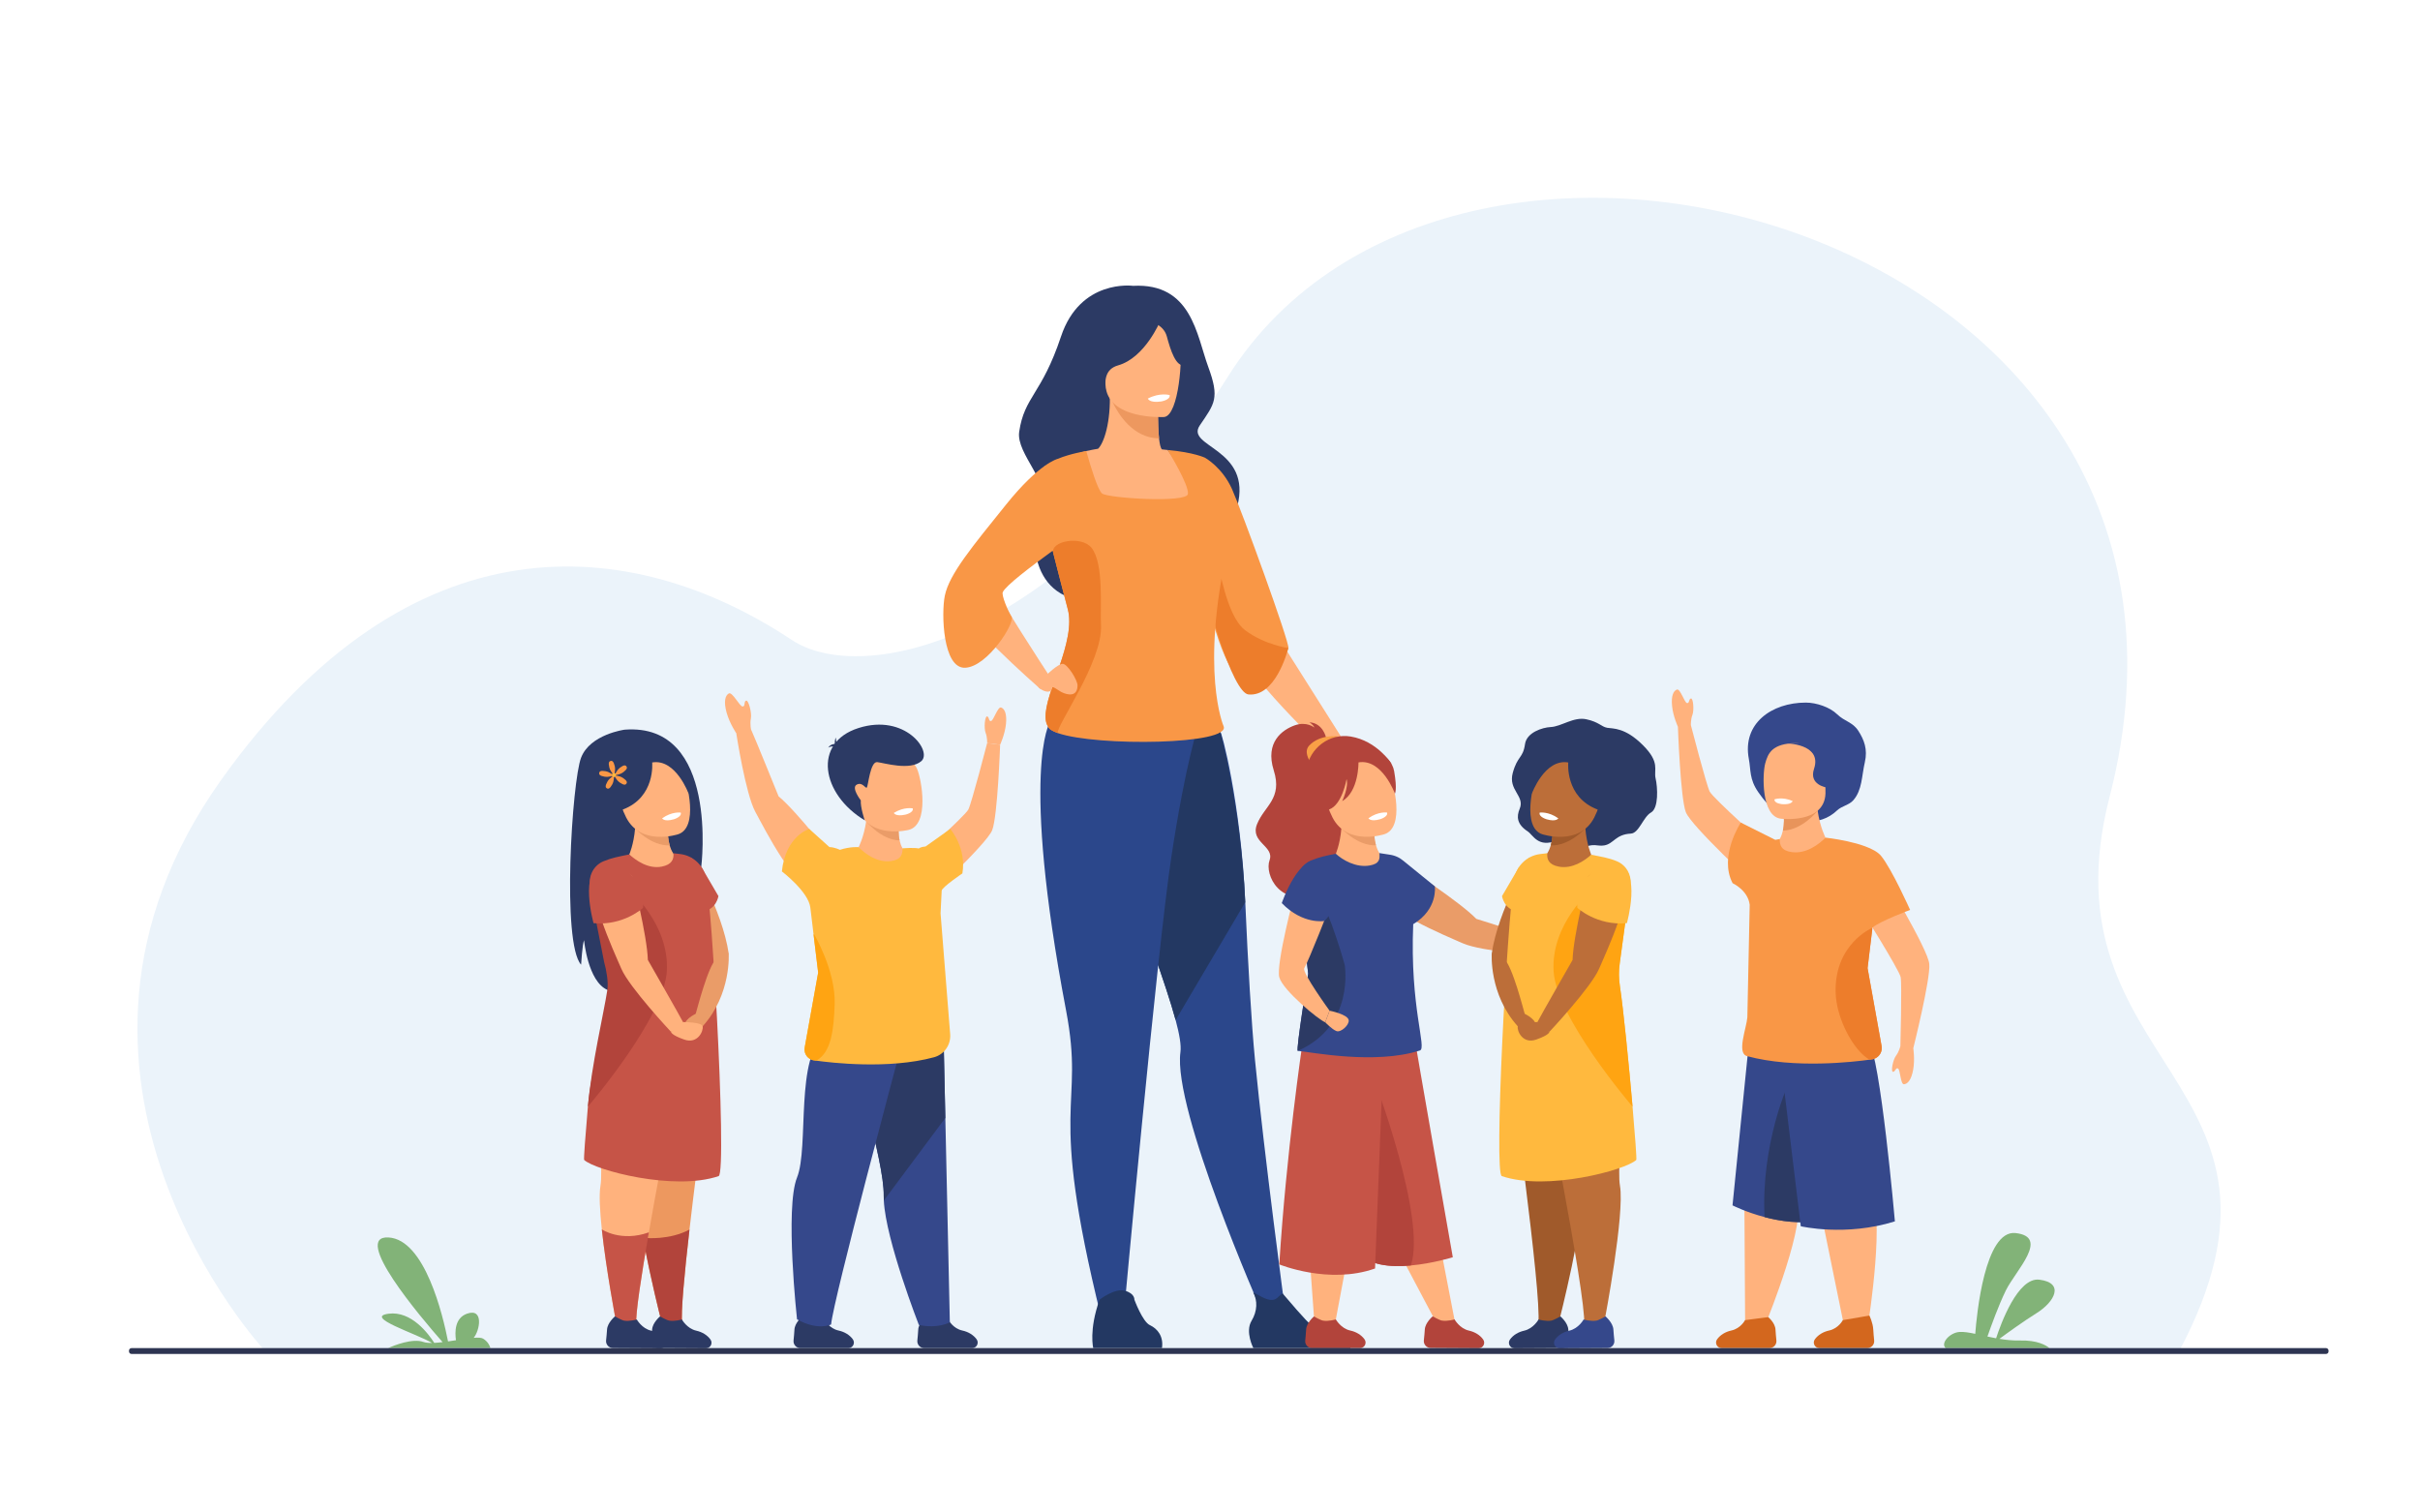 <?xml version="1.0" encoding="utf-8"?>
<!-- Generator: Adobe Illustrator 27.5.0, SVG Export Plug-In . SVG Version: 6.00 Build 0)  -->
<svg version="1.1" id="_x3C_Layer_x3E_" xmlns="http://www.w3.org/2000/svg" xmlns:xlink="http://www.w3.org/1999/xlink" x="0px"
	 y="0px" viewBox="0 0 2848 1780" style="enable-background:new 0 0 2848 1780;" xml:space="preserve">
<rect style="fill:#FFFFFF;" width="2848" height="1780"/>
<g>
	<g>
		<path style="fill:#EBF3FA;" d="M312.085,1590.166c0,0-301.21-323.404-50.94-673.534c222.057-310.66,480.953-289.424,670.9-163.356
			c80.901,53.693,314.148,6.618,512.672-309.489C1715.449,12.701,2653.9,274.156,2482.791,937.39
			c-82.805,320.959,252.009,332.626,81.408,653.456L312.085,1590.166z"/>
		<g>
			<path style="fill:#FFB27D;" d="M1498.638,741.09l88.256,139.568l-22.17,7.57c0,0-111.055-105.264-104.024-126.201
				S1498.638,741.09,1498.638,741.09z"/>
			<path style="fill:#2C3A64;" d="M1333.391,336.391c0,0-62.055-8.493-84.759,59.701c-22.703,68.193-43.136,70.489-49.19,112.104
				c-3.869,26.593,39.353,61.281,25.73,88.525c-13.622,27.243-17.595,114.271,66.596,110.866
				c56.744-2.295,153.75-71.106,164.297-111.397c18.086-69.092-61.579-69.85-44.071-95.579c17.508-25.73,23.562-31.784,9.94-68.866
				C1408.311,394.662,1402.416,332.693,1333.391,336.391z"/>
			<path style="fill:#F99746;" d="M1516.252,762.691c-1.706,6.057-25.319,35.78-56.556,32.777
				c-18.165-1.742-42.492-87.616-51.959-159.555c-6.812-51.743-5.936-96.29,10.427-97.191c0,0,20.172,11.065,31.754,36.896
				C1461.498,601.447,1517.957,756.638,1516.252,762.691z"/>
			<path style="fill:#ED7D2B;" d="M1516.252,762.691c-1.706,6.057-15.791,57.581-47.026,54.577
				c-18.165-1.742-52.021-109.416-61.488-181.354l16.519-46.084c0,0,8.036,127.352,41.237,152.008
				C1488.676,759.054,1516.252,762.691,1516.252,762.691z"/>
			<path style="fill:#2B478B;" d="M1512.461,1542.667h-28.012c0,0-104.53-236.939-95.25-304.398
				c1.104-8.033-1.168-21.081-5.644-37.753c-23.3-86.78-106.091-271.409-80.874-353.465c30.073-97.834,133.62,14.74,133.62,14.74
				c0.616-3.537,24.054,82.377,29.191,200.041c3.132,71.72,7.299,142.897,11.46,185.651
				C1487.861,1359.548,1512.461,1542.667,1512.461,1542.667z"/>
			<path style="fill:#233862;" d="M1465.493,1061.832l-81.938,138.684c-23.3-86.78-106.091-271.409-80.874-353.465
				c30.073-97.834,131.786,7.838,131.786,7.838S1460.111,945.567,1465.493,1061.832z"/>
			<path style="fill:#2B478B;" d="M1235.458,850.345c0,0-34.921,54.425,19.167,338.873
				c22.681,119.272-22.752,101.515,41.132,360.286h26.604c0,0,39.27-429.258,56.094-540.56
				c17.064-112.891,32.078-156.08,32.078-156.08L1235.458,850.345z"/>
			<path style="fill:#FFB27D;" d="M1407.857,584.928c-10.355,9.059-23.727,17.072-40.955,23.139
				c-64.598,22.778-96.313-30.406-110.177-67.805c8.457-6.199,16.843-8.29,21.696-9.431c4.722-1.106,9.719-2.042,13.875-2.728
				c6.801-6.536,15.281-31.127,13.66-67.649l3.208,0.493l53.869,8.422c0,0-0.155,4.937-0.204,11.965
				c-0.036,5.982,0,13.479,0.276,20.76c0.192,4.89,0.48,9.684,0.937,13.852c0.697,6.392,1.754,11.329,3.363,12.902
				c4.17,0.433,6.693,0.733,6.693,0.733s0,0.013,0.023,0.048C1374.952,530.698,1392.925,553.933,1407.857,584.928z"/>
			<path style="fill:#ED985F;" d="M1364.043,515.945c-30.358-0.481-47.585-27.715-54.878-43.01l53.665,8.399
				c-0.036,5.982,0,13.479,0.276,20.76C1363.299,506.983,1363.587,511.777,1364.043,515.945z"/>
			<path style="fill:#FFB27D;" d="M1370.111,490.781c0,0-67.386,3.833-69.127-38.169c-1.741-42.001-11.611-69.794,31.34-74.017
				c42.952-4.223,51.98,11.457,55.972,25.336C1392.286,417.81,1387.595,488.702,1370.111,490.781z"/>
			<path style="fill:#233862;" d="M1589.255,1586.508h-114.226c0,0-9.985-19.096-2.124-32.093
				c6.958-11.497,7.107-23.908,1.954-33.42c5.425,2.22,14.598,9.319,22.322,8.878c5.966-0.343,6.761-4.441,12.293-7.655
				c5.153,5.876,27.761,33.056,34.655,38.01C1551.955,1565.85,1586.845,1563.847,1589.255,1586.508z"/>
			<path style="fill:#FFFFFF;" d="M1350.848,469.066c0,0,1.705,5.352,15.203,3.461c0,0,11.331-1.585,10.519-7.549
				C1376.569,464.978,1365.199,461.569,1350.848,469.066z"/>
			<path style="fill:#233862;" d="M1335.004,1529.512c0,0,9.567,26.019,18.328,30.063c8.762,4.044,16.175,13.01,14.153,26.934
				h-80.874c0,0-5.393-21.011,7.413-56.996c0,0,17.654-13.706,29.654-10.53C1335.678,1522.157,1335.004,1529.512,1335.004,1529.512z
				"/>
			<path style="fill:#FFB27D;" d="M1230.326,548.006c0,0-109.616,126.766-110.418,148.771
				c-0.8,22.005,104.459,114.085,104.459,114.085l8.81-18.064c0,0-63.01-96.441-60.608-99.445
				c2.403-3.004,68.479-63.071,75.688-69.079C1255.463,618.267,1280.874,563.043,1230.326,548.006z"/>
			<path style="fill:#F99746;" d="M1418.164,538.723c0,0-12.745-6.318-44.064-9.142c0,0,0,0.013,0.023,0.048
				c0.925,1.502,25.529,41.304,23.859,51.815c-1.694,10.692-94.452,4.878-101.06-0.709c-5.286-4.493-13.972-33.83-17.216-45.303
				c-0.817-2.859-1.285-4.602-1.285-4.602s-18.109,2.725-33.757,9.203c-0.002,0-0.004,0-0.005,0c0,0-21.434,4.948-60.679,53.805
				c-39.244,48.854-66.875,81.692-72.081,107.322c-4.225,20.794-2.403,85.898,24.026,84.696
				c26.431-1.201,58.91-52.939,54.544-60.076c-4.366-7.138-12.095-25.247-10.293-29.005c3.705-7.724,31.815-29.166,58.659-48.613
				c0.261,1.005,0.524,2.022,0.792,3.056c4.771,18.43,10.572,41.484,17,65.68c1.226,4.589,1.742,9.503,1.73,14.645
				c-0.12,43.081-38.312,102.081-25.156,123.201c0.96,3.038,5.153,5.707,11.712,8.001c45.568,15.918,205.591,13.779,194.959-8.409
				c0,0-27.933-64.803,5.202-210.842C1453.641,605.784,1404.446,554.654,1418.164,538.723z"/>
			<path style="fill:#ED7D2B;" d="M1244.915,862.745c-6.559-2.294-10.752-4.963-11.712-8.001
				c-13.155-21.12,25.036-80.12,25.156-123.201c0.012-5.142-0.505-10.056-1.73-14.645c-6.428-24.195-12.229-47.25-17-65.68
				c-4.389-14.58,33.255-21.388,45.01-6.419c14.801,18.848,9.907,70.394,11.071,90.954
				C1298.112,778.198,1241.779,855.789,1244.915,862.745z"/>
			<path style="fill:#FFB27D;" d="M1230.326,795.469c0,0,14.926-14.617,20.532-14.218c5.606,0.402,17.22,19.223,17.22,25.23
				c0,14.016-11.613,11.613-18.876,8.01c-3.276-1.626-11.113-7.945-11.158-5.054c-0.1,6.455-8.711,5.654-15.065,0.203
				C1217.904,805.286,1230.326,795.469,1230.326,795.469z"/>
			<path style="fill:#2C3A64;" d="M1365.389,377.896c0,0-17.807,43.096-49.557,52.105c-31.749,9.011-0.214,56.094-19.85,57.295
				s-48.701-133.98-5.266-129.174C1334.153,362.927,1365.389,377.896,1365.389,377.896z"/>
			<path style="fill:#2C3A64;" d="M1350.848,377.896c0,0,18.146,2.451,22.351,18.069c4.204,15.617,10.812,37.242,21.625,33.639
				C1405.635,425.999,1407.789,370.038,1350.848,377.896z"/>
		</g>
		<g>
			<path style="fill:#FFB27D;" d="M1068.244,1005.773l-48.127,24.597l-9.644-33.389c0,0,6.131-11.554,8.904-30.483
				c1.16-7.959,1.735-17.224,0.996-27.483l39.213,20.079c0,0-0.936,3.625-1.562,8.975c-0.668,5.783-0.966,13.578,0.678,20.983
				C1060.12,995.409,1062.965,1001.479,1068.244,1005.773z"/>
			<path style="fill:#FFB27D;" d="M982.334,1012.562c0,0-44.418-57.511-66.034-75.359c0,0-29.567-72.906-31.969-77.709
				c-2.401-4.805-17.753,4.003-17.753,4.003s10.859,70.87,22.313,91.879c11.453,21.009,46.967,91.516,72.033,94.133
				C985.99,1052.123,982.334,1012.562,982.334,1012.562z"/>
			<path style="fill:#2C3A64;" d="M1116.465,1553.666c0,0,5.018,9.793,16.135,12.214c7.004,1.525,12.999,5.17,16.73,10.279
				c3.153,4.319,0.104,10.394-5.244,10.394h-56.43c-4.806,0-8.555-4.146-8.074-8.927c0.421-4.181,0.86-9.049,1.051-12.782
				c0.417-8.149,8.579-14.71,8.579-14.71L1116.465,1553.666z"/>
			<path style="fill:#35488B;" d="M1117.824,1556.129c0,0-13.538,7.999-36.444,3.171c0,0-38.942-99.581-41.248-146.441
				c-0.104-1.882-0.136-3.675-0.104-5.38c0.785-44.074-39.91-158.844-28.934-182.357c10.975-23.523,99.669,10.567,99.669,10.567
				l1.762,79.975L1117.824,1556.129z"/>
			<path style="fill:#2C3A64;" d="M1112.524,1315.663l-72.393,97.195c-0.104-1.882-0.136-3.675-0.104-5.38
				c0.785-44.074-39.91-158.844-28.934-182.357c10.975-23.523,99.669,10.567,99.669,10.567L1112.524,1315.663z"/>
			<path style="fill:#FFB27D;" d="M1071.677,1017.617c0,0,64.074-57.159,67.987-65.016c3.912-7.857,22.09-78.066,22.09-78.066
				l15.27,1.867c0,0-2.913,84.193-9.346,100.595c-6.433,16.402-81.909,86.141-81.909,86.141L1071.677,1017.617z"/>
			<path style="fill:#2C3A64;" d="M970.775,1553.666c0,0,5.018,9.793,16.136,12.214c7.002,1.525,12.998,5.17,16.73,10.279
				c3.152,4.319,0.102,10.394-5.245,10.394h-56.428c-4.807,0-8.556-4.146-8.075-8.927c0.42-4.181,0.859-9.049,1.051-12.782
				c0.417-8.149,8.58-14.71,8.58-14.71L970.775,1553.666z"/>
			<path style="fill:#35488B;" d="M1058.887,1237.586c0,0-78.385,292.516-80.786,321.142c0,0-15.289,7.843-40.108-6.012
				c0,0-14.411-131.106,0-166.935c14.41-35.827-2.861-144.123,33.797-168.552
				C1008.446,1192.802,1058.887,1237.586,1058.887,1237.586z"/>
			<path style="fill:#FFB93E;" d="M1108.237,1048.172c0.269-4.002,24.365-20.282,24.365-20.282
				c5.069-30.426-14.292-52.335-14.292-52.335l-29.021,20.643c-5.604,0.334-8.006,2.376-8.006,2.376
				c-4.804-1.295-19.168-0.223-19.168-0.223c0.212,6.919-1.59,13.455-13.731,15.045c-16.155,2.104-30.599-8.918-37.911-16.412
				c0,0-9.785-0.852-22.061,3.151c0,0-5.943-3.039-12.277-3.227l-23.756-21.354c0,0-27.83,8.034-32.22,49.979
				c0,0,31.244,23.775,33.501,42.56l0.855,7.12l3.027,25.224l5.329,44.24l-15.867,88.116c-0.136,0.771-0.211,1.543-0.211,2.3
				c0,5.89,4.026,11.188,9.947,12.612c0,0,1.362,0.227,3.876,0.575c16.82,2.362,85.103,10.507,138.638-4.027
				c12.037-3.271,19.971-14.762,18.971-27.207l-11.327-142.144l0,0C1106.898,1074.902,1107.972,1052.176,1108.237,1048.172z"/>
			<path style="fill:#FFA412;" d="M982.282,1181.755c-1.06,30.734-4.072,56.79-21.665,66.525c-2.514-0.349-3.876-0.575-3.876-0.575
				c-5.921-1.424-9.947-6.723-9.947-12.612c0-0.757,0.075-1.528,0.211-2.3l15.867-88.116l-5.329-44.24
				c0.258-0.772,0.394-1.181,0.394-1.181S983.63,1142.39,982.282,1181.755z"/>
			<path style="fill:#EA9C68;" d="M1058.703,989.052c-22.297-0.596-39.325-22.554-39.325-22.554l38.647,1.57
				C1057.357,973.852,1057.06,981.646,1058.703,989.052z"/>
			<g>
				<path style="fill:#FFB27D;" d="M1069.52,976.628c0,0-44.479,11.744-59.82-23.624c-16.559-38.17,1.607-65.979,16.711-67.854
					c30.119-3.741,47.613,7.743,52.906,19.883S1094.061,970.367,1069.52,976.628z"/>
				<path style="fill:#FFFFFF;" d="M1051.887,956.717c0,0,1.861,4.588,13.595,2.013c0,0,9.851-2.16,8.733-7.347
					C1074.215,951.383,1063.991,949.158,1051.887,956.717z"/>
				<g>
					<path style="fill:#2C3A64;" d="M1017.641,965.377c0,0-5.22-15.307-4.595-23.479c0,0-11.606-14.8-4.844-18.464
						c6.763-3.662,10.411,5.095,11.962,3.375c1.55-1.718,3.969-30.801,12.182-29.882c8.214,0.919,38.598,10.335,51.918-1.151
						c13.32-11.486-18.995-56.369-73.761-39.033C955.737,874.08,966.921,934.971,1017.641,965.377z"/>
					<path style="fill:#2C3A64;" d="M983.486,880.624c0,0-2.482-7.399,0.182-12.685c0,0,0.131,7.28,2.989,10.518
						C989.517,881.698,983.486,880.624,983.486,880.624z"/>
					<path style="fill:#2C3A64;" d="M984.626,875.449c0,0-6.775-0.768-9.974,4.442c0,0,4.772-3.227,9.598,0.195L984.626,875.449z"/>
				</g>
			</g>
			<path style="fill:#FFB27D;" d="M1161.754,874.536c0,0,0.302-6.617-1.837-12.186c-2.139-5.567-0.881-20.027,1.851-19.214
				c2.733,0.814,1.511,6.008,4.566,5.397c3.055-0.61,7.943-17.416,11.916-15.888c3.972,1.527,6.861,7.18,5.64,19.401
				c-1.222,12.223-6.866,24.357-6.866,24.357L1161.754,874.536z"/>
			<path style="fill:#FFB27D;" d="M883.992,859.375c0,0-1.608-7.276-0.311-13.859c1.299-6.583-2.88-22.366-5.75-20.939
				c-2.872,1.428-0.517,6.949-4.021,6.86c-3.504-0.089-12.157-17.773-16.265-15.315c-4.108,2.458-6.224,9.279-2.516,22.589
				c3.708,13.311,12.299,25.672,12.299,25.672L883.992,859.375z"/>
		</g>
		<g>
			<path style="fill:#FFB27D;" d="M2270.498,1134.382c-1.647-17.541-54.902-105.427-54.902-105.427l-26.128,39.853
				c0,0,45.776,72.645,47.364,81.275c1.589,8.632-0.352,81.13-0.352,81.13s-1.539,6.444-5.134,11.203
				c-3.595,4.761-6.384,19.005-3.532,18.979c2.851-0.027,3.111-5.356,5.879-3.926c2.768,1.433,2.82,18.934,7.06,18.563
				c4.24-0.37,8.579-5.003,10.784-17.087c2.203-12.082,0.135-25.305,0.135-25.305S2272.147,1151.923,2270.498,1134.382z"/>
			<path style="fill:#FFB27D;" d="M2012.022,931.488c-3.913-7.855-22.091-78.065-22.091-78.065s-0.302-6.618,1.838-12.187
				c2.139-5.568,0.881-20.028-1.852-19.215c-2.732,0.814-1.51,6.009-4.565,5.397c-3.055-0.609-7.944-17.415-11.916-15.888
				c-3.972,1.528-6.861,7.181-5.64,19.403c1.223,12.221,6.865,24.356,6.865,24.356s2.914,84.193,9.346,100.596
				c6.434,16.401,81.91,86.141,81.91,86.141l14.092-45.522C2080.01,996.503,2015.936,939.345,2012.022,931.488z"/>
			<path style="fill:#FFB27D;" d="M2140.488,1414.727l28.853,141.533h29.514c0,0,20.872-133.124,1.58-151.545
				S2140.488,1414.727,2140.488,1414.727z"/>
			<path style="fill:#FFB27D;" d="M2052.859,1408.364l0.905,148.124l25.604-2.178c0,0,49.188-121.063,34.201-143.13
				C2098.582,1389.115,2052.859,1408.364,2052.859,1408.364z"/>
			<path style="fill:#D3671E;" d="M2053.683,1553.622c0,0-5.018,9.792-16.135,12.213c-7.003,1.525-12.998,5.17-16.729,10.28
				c-3.154,4.318-0.104,10.393,5.244,10.393h56.429c4.806,0,8.556-4.146,8.074-8.928c-0.42-4.18-0.859-9.048-1.051-12.781
				c-0.417-8.148-8.579-14.71-8.579-14.71L2053.683,1553.622z"/>
			<path style="fill:#35488B;" d="M2174.536,1405.319c-1.623,12.435-6.2,21.528-14.298,25.108
				c-22.525,9.96-48.066,9.179-69.883,5.047c-4.77-0.901-9.359-1.971-13.707-3.124c-22.069-5.814-37.724-13.78-37.724-13.78
				l18.969-188.254c21.518-4.361,50.927,5.441,79.388,48.655C2163.015,1318.04,2178.765,1372.979,2174.536,1405.319z"/>
			<path style="fill:#2C3A64;" d="M2174.536,1405.319c-1.623,12.435-6.2,21.528-14.298,25.108
				c-22.525,9.96-48.066,9.179-69.883,5.047c-4.77-0.901-9.359-1.971-13.707-3.124c-4.338-82.702,26.117-158.81,35.151-169.394
				C2140.692,1306.831,2173.165,1370.216,2174.536,1405.319z"/>
			<path style="fill:#D3671E;" d="M2168.753,1553.622c0,0-5.018,9.792-16.135,12.213c-7.004,1.525-12.999,5.17-16.73,10.28
				c-3.153,4.318-0.104,10.393,5.245,10.393h56.429c4.804,0,8.555-4.146,8.074-8.928c-0.421-4.18-0.86-9.048-1.052-12.781
				c-0.417-8.148-4.549-16.531-4.549-16.531L2168.753,1553.622z"/>
			<path style="fill:#35488B;" d="M2186.914,859.973c-6.656-10.308-16.004-10.754-24.989-19.485
				c-8.46-8.221-24.226-13.624-36.775-13.624c-40.158,0-74.934,24.585-67.006,66.277c2.519,13.245,0.392,23.683,11.128,39.167
				c13.401,19.327,29.697,34.839,55.878,34.839c13.891,0,26.063-3.205,36.775-13.33c5.833-5.515,14.198-6.192,19.333-12.195
				c10.373-12.125,9.601-28.102,13.409-44.617C2198.154,881.886,2193.854,870.721,2186.914,859.973z"/>
			<path style="fill:#35488B;" d="M2094.354,1237.582l24.911,205.576c0,0,52.769,12.415,110.766-5.765
				c0,0-17.279-197.052-31.176-211.42S2094.354,1237.582,2094.354,1237.582z"/>
			<path style="fill:#FFB27D;" d="M2088.287,994.923l50.049,25.579l10.029-34.722c0,0-6.376-12.016-9.26-31.699
				c-1.207-8.278-1.805-17.911-1.036-28.581l-40.778,20.88c0,0,0.973,3.771,1.623,9.335c0.695,6.013,1.004,14.119-0.704,21.82
				C2096.735,984.146,2093.777,990.459,2088.287,994.923z"/>
			<path style="fill:#F99746;" d="M2197.867,1139.373l5.541-46.006l0.205-1.707c8.931-7.656,44.326-20.778,44.326-20.778
				s-21.264-47.771-34.188-63.632v-0.006c-0.002-0.002-0.006-0.003-0.009-0.005c-3.719-4.556-10.688-8.26-18.758-11.227
				c-6.653-2.468-14.056-4.423-20.966-5.938c-13.81-3.022-25.654-4.294-25.654-4.294l0.003,0.004h-0.003
				c-7.604,7.794-22.625,19.256-39.425,17.066c-12.627-1.653-14.63-8.219-14.409-15.414c-1.781,0.227-3.54,0.552-5.265,0.952
				l0.001-0.003l-40.572-20.325c0,0-26.271,39.659-9.653,71.352c0,0,17.972,8.104,20.119,25.382l-2.776,132.485
				c-1.039,12.942-12.863,42.246-0.347,45.646c55.673,15.115,126.682,6.645,144.174,4.188c2.614-0.362,4.031-0.598,4.031-0.598
				c6.156-1.481,10.344-6.991,10.344-13.116c0-0.787-0.078-1.59-0.22-2.393L2197.867,1139.373z"/>
			<path style="fill:#ED7D2B;" d="M2160.262,1167.451c0.704,31.974,21.655,69.539,39.95,79.663c2.614-0.362,4.031-0.598,4.031-0.598
				c6.156-1.48,10.344-6.991,10.344-13.116c0-0.787-0.079-1.59-0.22-2.393l-16.5-91.634l5.541-46.007
				c-0.268-0.803-0.408-1.228-0.408-1.228S2159.018,1110.969,2160.262,1167.451z"/>
			<path style="fill:#E8945B;" d="M2098.21,977.535c23.187-0.619,40.896-23.454,40.896-23.454l-40.191,1.634
				C2099.609,961.727,2099.918,969.834,2098.21,977.535z"/>
			<path style="fill:#FFB27D;" d="M2096.002,963.529c0,0,51.233,6.243,52.326-29.851c1.093-36.094-20.261-59.475-34.514-59.209
				c-28.423,0.534-33.111,12.02-36.406,23.978C2074.113,910.406,2072.417,960.984,2096.002,963.529z"/>
			<path style="fill:#FFFFFF;" d="M2109.705,942.726c0,0-1.116,4.5-12.337,3.672c0,0-9.421-0.694-9.073-5.651
				C2088.295,940.746,2097.479,937.324,2109.705,942.726z"/>
			<path style="fill:#35488B;" d="M2101.133,874.806c0,0,43.783-0.026,33.723,30.032c-6.342,18.945,14.744,21.891,14.744,21.891
				l10.146-30.364l-6.356-23.657L2101.133,874.806z"/>
		</g>
		<g>
			<path style="fill:#EA9C68;" d="M1656.957,1021.717c0,0,60.942,39.579,80.493,59.669c0,0,75.074,23.524,80.058,25.526
				c4.983,2.003-2.542,18.02-2.542,18.02s-71.521-5.044-93.393-14.746c-21.873-9.702-95.041-39.349-99.692-64.118
				C1617.23,1021.298,1656.957,1021.717,1656.957,1021.717z"/>
			<polygon style="fill:#FFB27D;" points="1585.213,1482.833 1571.557,1555.539 1546.769,1555.539 1540.361,1466.814 			"/>
			<polygon style="fill:#FFB27D;" points="1696.896,1476.297 1712.393,1556.417 1690.668,1557.318 1649.359,1479.213 			"/>
			<path style="fill:#B2443B;" d="M1572.076,1552.772c0,0,5.891,10.669,17.008,13.091c7.002,1.525,12.998,5.17,16.729,10.279
				c3.153,4.319,0.104,10.394-5.244,10.394h-56.429c-4.806,0-8.555-4.146-8.074-8.928c0.42-4.18,0.859-9.048,1.051-12.781
				c0.417-8.149,9.201-15.52,9.201-15.52s7.772,4.401,10.763,4.907C1563.588,1555.315,1572.076,1552.772,1572.076,1552.772z"/>
			<path style="fill:#B2443B;" d="M1711.822,1552.776c0,0,5.829,10.702,16.933,13.188c6.993,1.565,12.969,5.243,16.671,10.375
				c3.129,4.336,0.044,10.393-5.304,10.362l-56.428-0.321c-4.805-0.028-8.532-4.194-8.023-8.974
				c0.444-4.178,0.912-9.044,1.124-12.775c0.463-8.146,9.29-15.467,9.29-15.467s7.747,4.445,10.733,4.968
				C1703.319,1555.271,1711.822,1552.776,1711.822,1552.776z"/>
			<path style="fill:#C65447;" d="M1709.751,1479.626c0,0-23.476,7.327-49.377,9.671c-24.388,2.223-50.926,0.012-62.11-16.88
				c-3.244-4.889-5.07-13.383-5.839-24.363c-4.674-67.192,30.827-227.624,30.827-227.624h41.423
				C1664.675,1223.733,1709.751,1479.626,1709.751,1479.626z"/>
			<path style="fill:#B2443B;" d="M1660.374,1489.297c-24.388,2.223-50.926,0.012-62.11-16.88
				c-3.244-4.889-5.07-13.383-5.839-24.363c0.036-0.12,0.06-0.24,0.097-0.361c6.606-24.628,24.628-177.201,24.628-177.201
				S1679.092,1433.686,1660.374,1489.297z"/>
			<path style="fill:#C65447;" d="M1532.552,1229.744c0,0-18.62,124.942-27.03,258.295c0,0,58.461,24.027,112.727,4.806
				l9.914-254.284L1532.552,1229.744z"/>
			<path style="fill:#B2443B;" d="M1560.431,867.482c0,0-3.765-16.602-19.465-17.409c0,0,5.006,2.992,5.808,6.152
				c0,0-9.112-7.647-23.233-2.535c-14.12,5.111-35.075,19.485-24.521,52.922s-10.989,41.724-19.648,63.293
				c-8.659,21.57,20.813,25.714,14.703,42.555c-6.108,16.841,12.07,56.612,58.313,39.226
				c46.244-17.388,56.747-84.087,37.102-100.381C1569.844,935.011,1560.431,867.482,1560.431,867.482z"/>
			<path style="fill:#F99F46;" d="M1574.519,866.585c0,0-20.75-2.773-33.629,10.68c-6.954,7.264,0.224,17.704,0.224,17.704
				L1574.519,866.585z"/>
			<path style="fill:#B2443B;" d="M1637.45,898.756c-0.397-0.657-16.896-26.749-47.739-31.953
				c-24.986-4.217-48.373,13.436-52.217,38.483c-3.861,25.168,0.076,57.781,41.14,69.53L1637.45,898.756z"/>
			<g>
				<path style="fill:#FFB27D;" d="M1629.895,1010.908l-46.467,27.603l-11.745-32.709c0,0,5.386-11.921,6.951-30.986
					c0.653-8.018,0.639-17.299-0.751-27.491l40.408,17.548c0,0-0.702,3.679-0.988,9.058c-0.299,5.813-0.101,13.611,2.009,20.897
					C1621.13,1001.081,1624.354,1006.959,1629.895,1010.908z"/>
				<path style="fill:#EA9C68;" d="M1619.312,994.827c-22.29,0.82-40.678-20.012-40.678-20.012l38.669-0.886
					C1617.004,979.742,1617.202,987.541,1619.312,994.827z"/>
				<path style="fill:#FFB27D;" d="M1629.317,981.742c0,0-43.643,14.543-61.199-19.779c-18.948-37.042-2.585-65.947,12.369-68.779
					c29.821-5.644,48.009,4.705,54.062,16.485C1640.603,921.447,1653.411,973.937,1629.317,981.742z"/>
				<path style="fill:#FFFFFF;" d="M1610.457,962.99c0,0,2.148,4.461,13.693,1.146c0,0,9.695-2.781,8.25-7.887
					C1632.4,956.249,1622.057,954.678,1610.457,962.99z"/>
			</g>
			<path style="fill:#35488B;" d="M1688.621,1043.142l-37.039-30.099l0.004,0.023c-4.377-3.762-9.963-6.464-17.051-7.363
				c-2.612-0.331-8.102-1.347-11.162-1.717c0.519,6.9,0.514,12.471-11.541,14.594c-16.052,2.822-32.085-6.645-39.722-13.803
				c-12.563,2.373-18.534,3.689-28.534,7.647c-5.762,2.283-10.349,6.431-13.21,11.565c-2.603,4.666-3.779,10.13-3.131,15.713
				l12.333,106.282c0,0-14.745,90.5-12.214,90.739c16.899,1.615,90.819,16.451,143.661-0.438
				c8.533-2.734-11.961-50.646-7.848-148.66C1692.479,1070.057,1688.621,1043.142,1688.621,1043.142z"/>
			<path style="fill:#B2443B;" d="M1598.74,897.259c0,0,0.575,34.273-19.171,45.56c0,0,7.801-16.146,5.166-26.01
				c0,0-5.101,30.567-20.699,35.9c-15.601,5.332-23.484-56.764,8.787-69.25c32.271-12.486,64.095,2.343,67.898,24.171
				c3.806,21.827,0.907,26.378,0.907,26.378S1626.524,892.482,1598.74,897.259z"/>
			<path style="fill:#2C3A64;" d="M1527.354,1236.724c-2.531-0.239,12.214-90.739,12.214-90.739l-12.333-106.282
				c-0.648-5.583,0.528-11.047,3.131-15.713c0.858,0.14,1.695,0.538,2.513,1.227c25.862,21.824,49.632,110.28,49.632,110.28
				S1594.993,1207.063,1527.354,1236.724z"/>
			<path style="fill:#FFB27D;" d="M1523.513,1051.656c0,0-22.023,83.119-17.991,98.406c4.033,15.287,46.905,50.676,54.051,52.994
				l5.151-13.611c0,0-32.619-44.99-29.848-49.852c5.97-10.469,29.848-71.786,29.848-71.786L1523.513,1051.656z"/>
			<path style="fill:#35488B;" d="M1558.462,1083.915c0,0-25.301,4.42-49.986-21.091c0,0,20.969-61.354,47.108-48.93
				C1581.723,1026.319,1575.438,1069.12,1558.462,1083.915z"/>
			<path style="fill:#FFB27D;" d="M1564.724,1189.445c0,0,21.603,4.236,22.516,11.216c0.731,5.581-9.092,14.724-14.373,12.796
				c-5.281-1.929-13.294-10.4-13.294-10.4L1564.724,1189.445z"/>
		</g>
		<path style="fill:#82B378;" d="M2411.958,1586.553h-122.1c-6.542-5.55,4.528-18.153,16.095-19.001
			c5.025-0.38,11.378,0.672,18.637,2.205c1.68-22.316,11.275-122.64,47.438-118.608c40.661,4.514,0,44.181-11.494,67.666
			c-8.516,17.395-17.497,42.34-21.602,54.112c3.302,0.715,6.719,1.416,10.21,2.059c5.389-16.548,25.442-72.207,50.942-68.966
			c29.941,3.798,17.906,26.114-3.315,39.361c-15.568,9.742-34.687,23.588-43.771,30.276c7.696,1.256,15.729,2.104,23.879,1.913
			C2397.791,1577.074,2408,1583.237,2411.958,1586.553z"/>
		<path style="fill:#82B378;" d="M511.075,1580.395c-6.717-10.55-26.928-37.932-53.849-34.308
			c-29.33,3.948,32.395,23.287,51.293,34.388c-4.196,0.059-7.806-0.278-10.455-1.222c-12.634-4.504-34.271,4.133-41.188,7.163
			h120.275c-0.831-2.878-2.998-7.576-8.6-11c-1.975-1.206-5.945-1.375-11.069-0.985c7.151-8.43,12.117-35.361-7.791-28.432
			c-14.544,5.063-14.505,21.518-13.077,31.254c-3.094,0.485-6.231,0.976-9.332,1.42c-5.988-30.518-27.168-119.962-70.098-122.347
			c-43.52-2.418,36.905,92.761,63.684,123.201C517.438,1579.94,514.134,1580.252,511.075,1580.395z"/>
		<g>
			<g>
				<path style="fill:#2C3A64;" d="M735.044,858.738c0,0-40.545,5.375-51.18,32.931c-10.635,27.556-22.892,218.38,0,243.632
					c0,0,1.474-23.816,3.479-28.803c0,0,4.497,48.54,27.429,58.418c22.933,9.879,110.516-144.852,110.516-144.852
					S846.712,850.098,735.044,858.738z"/>
				<path style="fill:#ED985F;" d="M811.423,1447.081c-6.032,52.464-10.289,98.027-8.634,110.61l-24.208-2.941l-0.318-0.04
					c0,0-0.061-0.24-0.17-0.688c0-0.01,0-0.01,0-0.01c-1.505-5.941-12.273-48.894-19.781-89.073
					c-4.925-26.342-8.454-51.486-7.059-64.229c3.699-33.68-30.409-172.455,1.057-184.659c31.466-12.193,84.857,31.944,84.857,31.944
					S821.713,1357.569,811.423,1447.081z"/>
				<path style="fill:#FFB27D;" d="M763.636,1450.302c-8.974,51.416-15.743,95.744-14.875,108.187l-24.258-5.604
					c0,0-11.127-58.535-16.242-106.003v-0.06c-2.322-21.616-3.39-40.928-1.595-51.366c5.764-33.381-19.731-174.001,12.423-184.24
					c32.154-10.229,82.733,37.109,82.733,37.109S779.339,1360.191,763.636,1450.302z"/>
				<path style="fill:#EA9C68;" d="M813.248,1009.185c0,0,36.872,62.171,44.31,112.859c0,0-17.935,24.197-25.229,7.207
					C825.034,1112.26,772.68,1021.299,813.248,1009.185z"/>
				<path style="fill:#2C3A64;" d="M806.227,898.827c-0.397-0.658-16.896-26.749-47.738-31.953
					c-24.987-4.217-48.374,13.435-52.218,38.482c-3.861,25.169,0.076,57.783,41.14,69.531L806.227,898.827z"/>
				<g>
					<path style="fill:#FFB27D;" d="M798.673,1010.979l-46.469,27.603l-11.745-32.709c0,0,5.387-11.92,6.951-30.985
						c0.654-8.018,0.64-17.3-0.75-27.492l40.407,17.549c0,0-0.702,3.678-0.987,9.058c-0.299,5.813-0.102,13.611,2.009,20.897
						C789.906,1001.152,793.131,1007.029,798.673,1010.979z"/>
					<path style="fill:#EA9C68;" d="M788.089,994.898c-22.29,0.821-40.679-20.011-40.679-20.011l38.67-0.886
						C785.781,979.813,785.978,987.612,788.089,994.898z"/>
					<path style="fill:#FFB27D;" d="M798.095,981.813c0,0-43.643,14.544-61.2-19.779c-18.948-37.041-2.585-65.947,12.37-68.778
						c29.821-5.646,48.009,4.706,54.062,16.484C809.38,921.519,822.188,974.008,798.095,981.813z"/>
					<path style="fill:#FFFFFF;" d="M779.234,963.06c0,0,2.148,4.461,13.693,1.146c0,0,9.694-2.781,8.25-7.886
						C801.178,956.32,790.835,954.749,779.234,963.06z"/>
				</g>
				<path style="fill:#C65447;" d="M687.461,1365.074c12.614,12.05,105.769,36.965,158.269,19.053
					c5.322-1.814,2.814-95.551-1.994-186.755c-3.689-69.974-8.731-138.459-12.627-162.795
					c-2.463-15.365-14.668-27.331-30.094-29.422c-2.606-0.36-5.431-0.696-8.481-0.997c0.648,6.896-1.706,13.371-13.72,15.727
					c-15.989,3.123-30.435-7.335-38.207-14.351c-12.518,2.606-20.468,3.945-30.403,8.091c-10.896,4.565-17.396,15.883-15.81,27.595
					l3.004,22.13l16.877,68.822c1.214,8.854,6.082,27.55,4.735,36.391c-4.072,26.803-22.801,84.087-27.138,133.752
					C688.818,1337.25,686.824,1364.46,687.461,1365.074z"/>
				<path style="fill:#B2443B;" d="M691.871,1302.314c1.381-1.598,89.718-104.664,92.901-159.494
					c3.195-55.263-44.318-95.641-44.318-95.641c-18.934-1.25-32.918,4.949-43.058,16.17l13.637,69.072
					c2.684,9.518,5.085,23.652,3.738,32.494C710.7,1191.719,696.208,1252.649,691.871,1302.314z"/>
				<path style="fill:#2C3A64;" d="M767.518,897.329c0,0,4.136,40.942-34.705,55.45c-15.443,5.769-23.484-56.764,8.787-69.249
					c32.272-12.486,64.096,2.342,67.898,24.17c3.806,21.827,0.908,26.379,0.908,26.379S795.301,892.553,767.518,897.329z"/>
				<path style="fill:#FFB27D;" d="M743.933,1031.262c0,0,17.814,70.449,18.505,98.474c0,0,39.093,68.273,41.388,73.128
					c2.296,4.856-14.11,11.493-14.11,11.493s-49.042-52.302-58.495-74.282c-9.454-21.98-42.987-93.451-29.567-114.784
					C715.071,1003.957,743.933,1031.262,743.933,1031.262z"/>
				<path style="fill:#EA9C68;" d="M857.558,1122.045c0,0,3.502,47.989-30.652,85.798c0,0-9.323-11.222-8.148-14.706
					c1.177-3.483,14.544-56.972,24.308-64.58C852.829,1120.948,857.558,1122.045,857.558,1122.045z"/>
				<path style="fill:#EA9C68;" d="M818.758,1193.137c0,0-17.561,8.116-11.594,16.766c5.968,8.648,17.897,3.476,19.741-2.06
					C828.75,1202.31,818.758,1193.137,818.758,1193.137z"/>
				<path style="fill:#C65447;" d="M756.793,1068.431c0,0-22.924,21.325-58.269,18.021c0,0-17.418-61.731,10.514-69.31
					C736.971,1009.565,760.053,1046.151,756.793,1068.431z"/>
				<path style="fill:#B2443B;" d="M802.789,1557.691l-24.208-2.941c-0.159-0.24-0.329-0.479-0.488-0.729c0-0.01,0-0.01,0-0.01
					c-1.505-5.941-12.273-48.894-19.781-89.073c0.419-3.59,1.097-6.342,1.994-7.987c0,0,27.458,2.692,51.117-9.87
					C805.391,1499.545,801.134,1545.108,802.789,1557.691z"/>
				<path style="fill:#C65447;" d="M825.287,1020.065l20.208,34.552c0,0-2.603,16.032-17.721,17.627
					C812.657,1073.837,825.287,1020.065,825.287,1020.065z"/>
				<path style="fill:#C65447;" d="M748.761,1558.488l-24.258-5.604c0,0-11.127-58.535-16.242-106.003v-0.06
					c0,0,22.474,15.265,55.365,3.479h0.01C754.662,1501.718,747.893,1546.046,748.761,1558.488z"/>
				<path style="fill:#2C3A64;" d="M802.493,1552.847c0,0,5.828,10.702,16.932,13.188c6.994,1.565,12.97,5.243,16.671,10.375
					c3.129,4.337,0.045,10.393-5.304,10.362l-56.427-0.321c-4.806-0.027-8.532-4.194-8.024-8.973
					c0.444-4.179,0.912-9.044,1.124-12.776c0.465-8.146,9.29-15.467,9.29-15.467s7.747,4.445,10.733,4.969
					C793.989,1555.341,802.493,1552.847,802.493,1552.847z"/>
				<path style="fill:#2C3A64;" d="M749.432,1552.847c0,0,5.83,10.702,16.934,13.188c6.993,1.565,12.969,5.243,16.671,10.375
					c3.129,4.337,0.044,10.393-5.303,10.362l-56.429-0.321c-4.806-0.027-8.531-4.194-8.023-8.973
					c0.444-4.179,0.911-9.044,1.124-12.776c0.463-8.146,9.29-15.467,9.29-15.467s7.746,4.445,10.733,4.969
					C740.93,1555.341,749.432,1552.847,749.432,1552.847z"/>
				<path style="fill:#FFB27D;" d="M803.825,1202.863c0,0,21.861-0.158,23.08,4.979c1.221,5.14-5.619,21.224-21.607,15.62
					s-15.584-9.106-15.584-9.106L803.825,1202.863z"/>
			</g>
			<g>
				<g>
					<path style="fill:#F99746;" d="M717.036,902.99c-1.333-5.507-0.187-7.024,1.578-7.452c1.765-0.427,3.479,0.399,4.812,5.906
						c1.331,5.507-0.782,10.743-0.782,10.743S718.368,908.497,717.036,902.99z"/>
					<path style="fill:#F99746;" d="M729.728,903.407c4.515-3.424,6.365-2.98,7.462-1.533c1.097,1.446,1.025,3.348-3.489,6.771
						c-4.513,3.424-10.159,3.579-10.159,3.579S725.215,906.831,729.728,903.407z"/>
					<path style="fill:#F99746;" d="M712.505,907.575c-5.58-0.981-7.021,0.26-7.336,2.048c-0.315,1.787,0.617,3.445,6.197,4.427
						c5.58,0.982,10.673-1.461,10.673-1.461S718.085,908.557,712.505,907.575z"/>
					<path style="fill:#F99746;" d="M714.658,920.198c-2.731,4.964-2.023,6.729-0.432,7.604c1.591,0.875,3.461,0.528,6.191-4.435
						c2.731-4.964,2.065-10.572,2.065-10.572S717.39,915.234,714.658,920.198z"/>
					<path style="fill:#F99746;" d="M733.348,915.676c4.699,3.166,4.876,5.061,3.861,6.566c-1.014,1.505-2.837,2.052-7.535-1.115
						c-4.697-3.166-6.67-8.458-6.67-8.458S728.649,912.51,733.348,915.676z"/>
				</g>
				<path style="fill:#FFB93E;" d="M720.161,912.108c0-1.322,1.071-2.394,2.394-2.394c1.323,0,2.394,1.072,2.394,2.394
					c0,1.323-1.071,2.395-2.394,2.395C721.232,914.503,720.161,913.432,720.161,912.108z"/>
			</g>
		</g>
		<g>
			<path style="fill:#2C3A64;" d="M1832.178,989.141c-22.243,8.987-27.782-6.457-34.376-10.779
				c-12.83-8.41-13.177-17.383-9.323-26.613c6.325-15.154-13.767-21.774-8.159-42.197c5.605-20.424,12.013-16.82,14.407-33.84
				c1.914-13.605,20.251-19.611,30.191-20.08c12.732-0.601,26.96-12.356,41.912-9.152c14.953,3.204,17.756,8.81,24.563,10.011
				c6.808,1.201,20.889-0.683,42.048,20.423c20.676,20.624,12.566,28.743,14.969,39.15c2.402,10.406,3.805,34.934-5.405,40.14
				c-9.212,5.206-14.108,24.349-23.728,24.83c-18.021,0.9-20.123,11.956-31.235,13.889c-8.624,1.5-12.415-3.477-26.186,3.53
				C1854.5,1002.195,1842.09,985.136,1832.178,989.141z"/>
			<path style="fill:#A05A2B;" d="M1775.973,1247.994c0,0,38.865,275.66,34.381,309.695l24.527-2.978
				c0,0,30.696-120.333,27.004-154.005c-3.69-33.672,30.413-172.454-1.052-184.653S1775.973,1247.994,1775.973,1247.994z"/>
			<path style="fill:#BC6E39;" d="M1811.319,1248.326c0,0,55.44,275.917,53.061,310.164l24.263-5.606
				c0,0,23.588-124.044,17.83-157.425c-5.758-33.382,19.736-173.999-12.42-184.238
				C1861.896,1200.982,1811.319,1248.326,1811.319,1248.326z"/>
			<path style="fill:#2C3A64;" d="M1810.649,1552.847c0,0-5.829,10.702-16.933,13.188c-6.994,1.565-12.97,5.243-16.671,10.375
				c-3.129,4.337-0.044,10.393,5.303,10.362l56.428-0.321c4.806-0.027,8.532-4.194,8.024-8.973
				c-0.444-4.179-0.912-9.044-1.124-12.776c-0.464-8.146-9.29-15.467-9.29-15.467s-7.747,4.445-10.733,4.969
				C1819.152,1555.341,1810.649,1552.847,1810.649,1552.847z"/>
			<path style="fill:#35488B;" d="M1863.709,1552.847c0,0-5.829,10.702-16.932,13.188c-6.994,1.565-12.969,5.243-16.672,10.375
				c-3.129,4.337-0.043,10.393,5.304,10.362l56.429-0.321c4.805-0.027,8.531-4.194,8.022-8.973
				c-0.444-4.179-0.911-9.044-1.124-12.776c-0.463-8.146-9.289-15.467-9.289-15.467s-7.748,4.445-10.734,4.969
				C1872.213,1555.341,1863.709,1552.847,1863.709,1552.847z"/>
			<path style="fill:#BC6E39;" d="M1799.895,1009.185c0,0-36.872,62.171-44.311,112.859c0,0,17.935,24.197,25.229,7.207
				C1788.107,1112.26,1840.462,1021.299,1799.895,1009.185z"/>
			<path style="fill:#BC6E39;" d="M1814.47,1010.979l46.468,27.603l11.744-32.709c0,0-5.385-11.92-6.95-30.985
				c-0.654-8.018-0.64-17.3,0.75-27.492l-40.407,17.549c0,0,0.702,3.678,0.987,9.058c0.3,5.813,0.102,13.611-2.009,20.897
				C1823.235,1001.152,1820.011,1007.029,1814.47,1010.979z"/>
			<path style="fill:#A05A2B;" d="M1825.053,994.898c22.29,0.821,40.679-20.011,40.679-20.011l-38.67-0.886
				C1827.361,979.813,1827.163,987.612,1825.053,994.898z"/>
			<path style="fill:#BC6E39;" d="M1815.048,981.813c0,0,43.643,14.544,61.199-19.779c18.947-37.041,2.585-65.947-12.37-68.778
				c-29.82-5.646-48.01,4.706-54.063,16.484C1803.763,921.519,1790.953,974.008,1815.048,981.813z"/>
			<path style="fill:#FFFFFF;" d="M1833.907,963.06c0,0-2.148,4.461-13.694,1.146c0,0-9.693-2.781-8.248-7.886
				C1811.965,956.32,1822.308,954.749,1833.907,963.06z"/>
			<path style="fill:#FFB93E;" d="M1925.68,1365.074c-12.613,12.05-105.768,36.965-158.268,19.053
				c-9.406-3.207,5.646-293.494,14.621-349.55c2.462-15.365,14.668-27.331,30.094-29.422c2.607-0.36,5.784-0.746,8.835-1.047
				c-0.648,6.896,1.353,13.421,13.366,15.776c15.99,3.123,30.581-6.996,38.354-14.013c12.52,2.607,20.321,3.607,30.257,7.753
				c10.897,4.565,17.396,15.883,15.81,27.595l-3.003,22.13l-9.563,70.521c-1.214,8.854-1.142,17.841,0.204,26.682
				c4.072,26.803,10.548,92.098,14.885,141.763C1924.322,1337.25,1926.317,1364.46,1925.68,1365.074z"/>
			<path style="fill:#FFA412;" d="M1921.271,1302.314c-1.382-1.598-89.719-104.664-92.902-159.494
				c-3.195-55.263,44.318-95.641,44.318-95.641c18.935-1.25,32.918,4.949,43.058,16.17l-9.563,70.521
				c-1.214,8.854-1.142,17.841,0.204,26.682C1910.459,1187.354,1916.935,1252.649,1921.271,1302.314z"/>
			<path style="fill:#2C3A64;" d="M1845.625,897.329c0,0-4.137,40.942,34.704,55.45c15.444,5.769,23.484-56.764-8.787-69.249
				c-32.271-12.486-64.095,2.342-67.899,24.17c-3.805,21.827-0.906,26.379-0.906,26.379S1817.841,892.553,1845.625,897.329z"/>
			<path style="fill:#BC6E39;" d="M1869.209,1031.262c0,0-17.813,70.449-18.505,98.474c0,0-39.092,68.273-41.388,73.128
				c-2.296,4.856,14.11,11.493,14.11,11.493s49.042-52.302,58.495-74.282c9.455-21.98,42.988-93.451,29.568-114.784
				C1898.071,1003.957,1869.209,1031.262,1869.209,1031.262z"/>
			<path style="fill:#BC6E39;" d="M1755.584,1122.045c0,0-3.502,47.989,30.652,85.798c0,0,9.323-11.222,8.147-14.706
				c-1.177-3.483-14.544-56.972-24.308-64.58S1755.584,1122.045,1755.584,1122.045z"/>
			<path style="fill:#BC6E39;" d="M1809.316,1202.863c0,0-21.861-0.158-23.08,4.979c-1.22,5.14,5.619,21.224,21.606,15.62
				s15.584-9.106,15.584-9.106L1809.316,1202.863z"/>
			<path style="fill:#BC6E39;" d="M1794.384,1193.137c0,0,17.562,8.116,11.594,16.766c-5.967,8.648-17.897,3.476-19.741-2.06
				C1784.392,1202.31,1794.384,1193.137,1794.384,1193.137z"/>
			<path style="fill:#FFB93E;" d="M1856.349,1068.431c0,0,22.923,21.325,58.269,18.021c0,0,17.418-61.731-10.514-69.31
				C1876.172,1009.565,1853.09,1046.151,1856.349,1068.431z"/>
			<path style="fill:#FFB93E;" d="M1787.854,1020.065l-20.206,34.552c0,0,2.602,16.032,17.72,17.627
				C1800.485,1073.837,1787.854,1020.065,1787.854,1020.065z"/>
		</g>
		<path style="fill:#2E3552;" d="M2737.436,1593.419H154.733c-1.613,0-2.933-1.319-2.933-2.933v-1c0-1.613,1.32-2.934,2.933-2.934
			h2582.702c1.613,0,2.934,1.32,2.934,2.934v1C2740.369,1592.1,2739.049,1593.419,2737.436,1593.419z"/>
	</g>
</g>
</svg>
